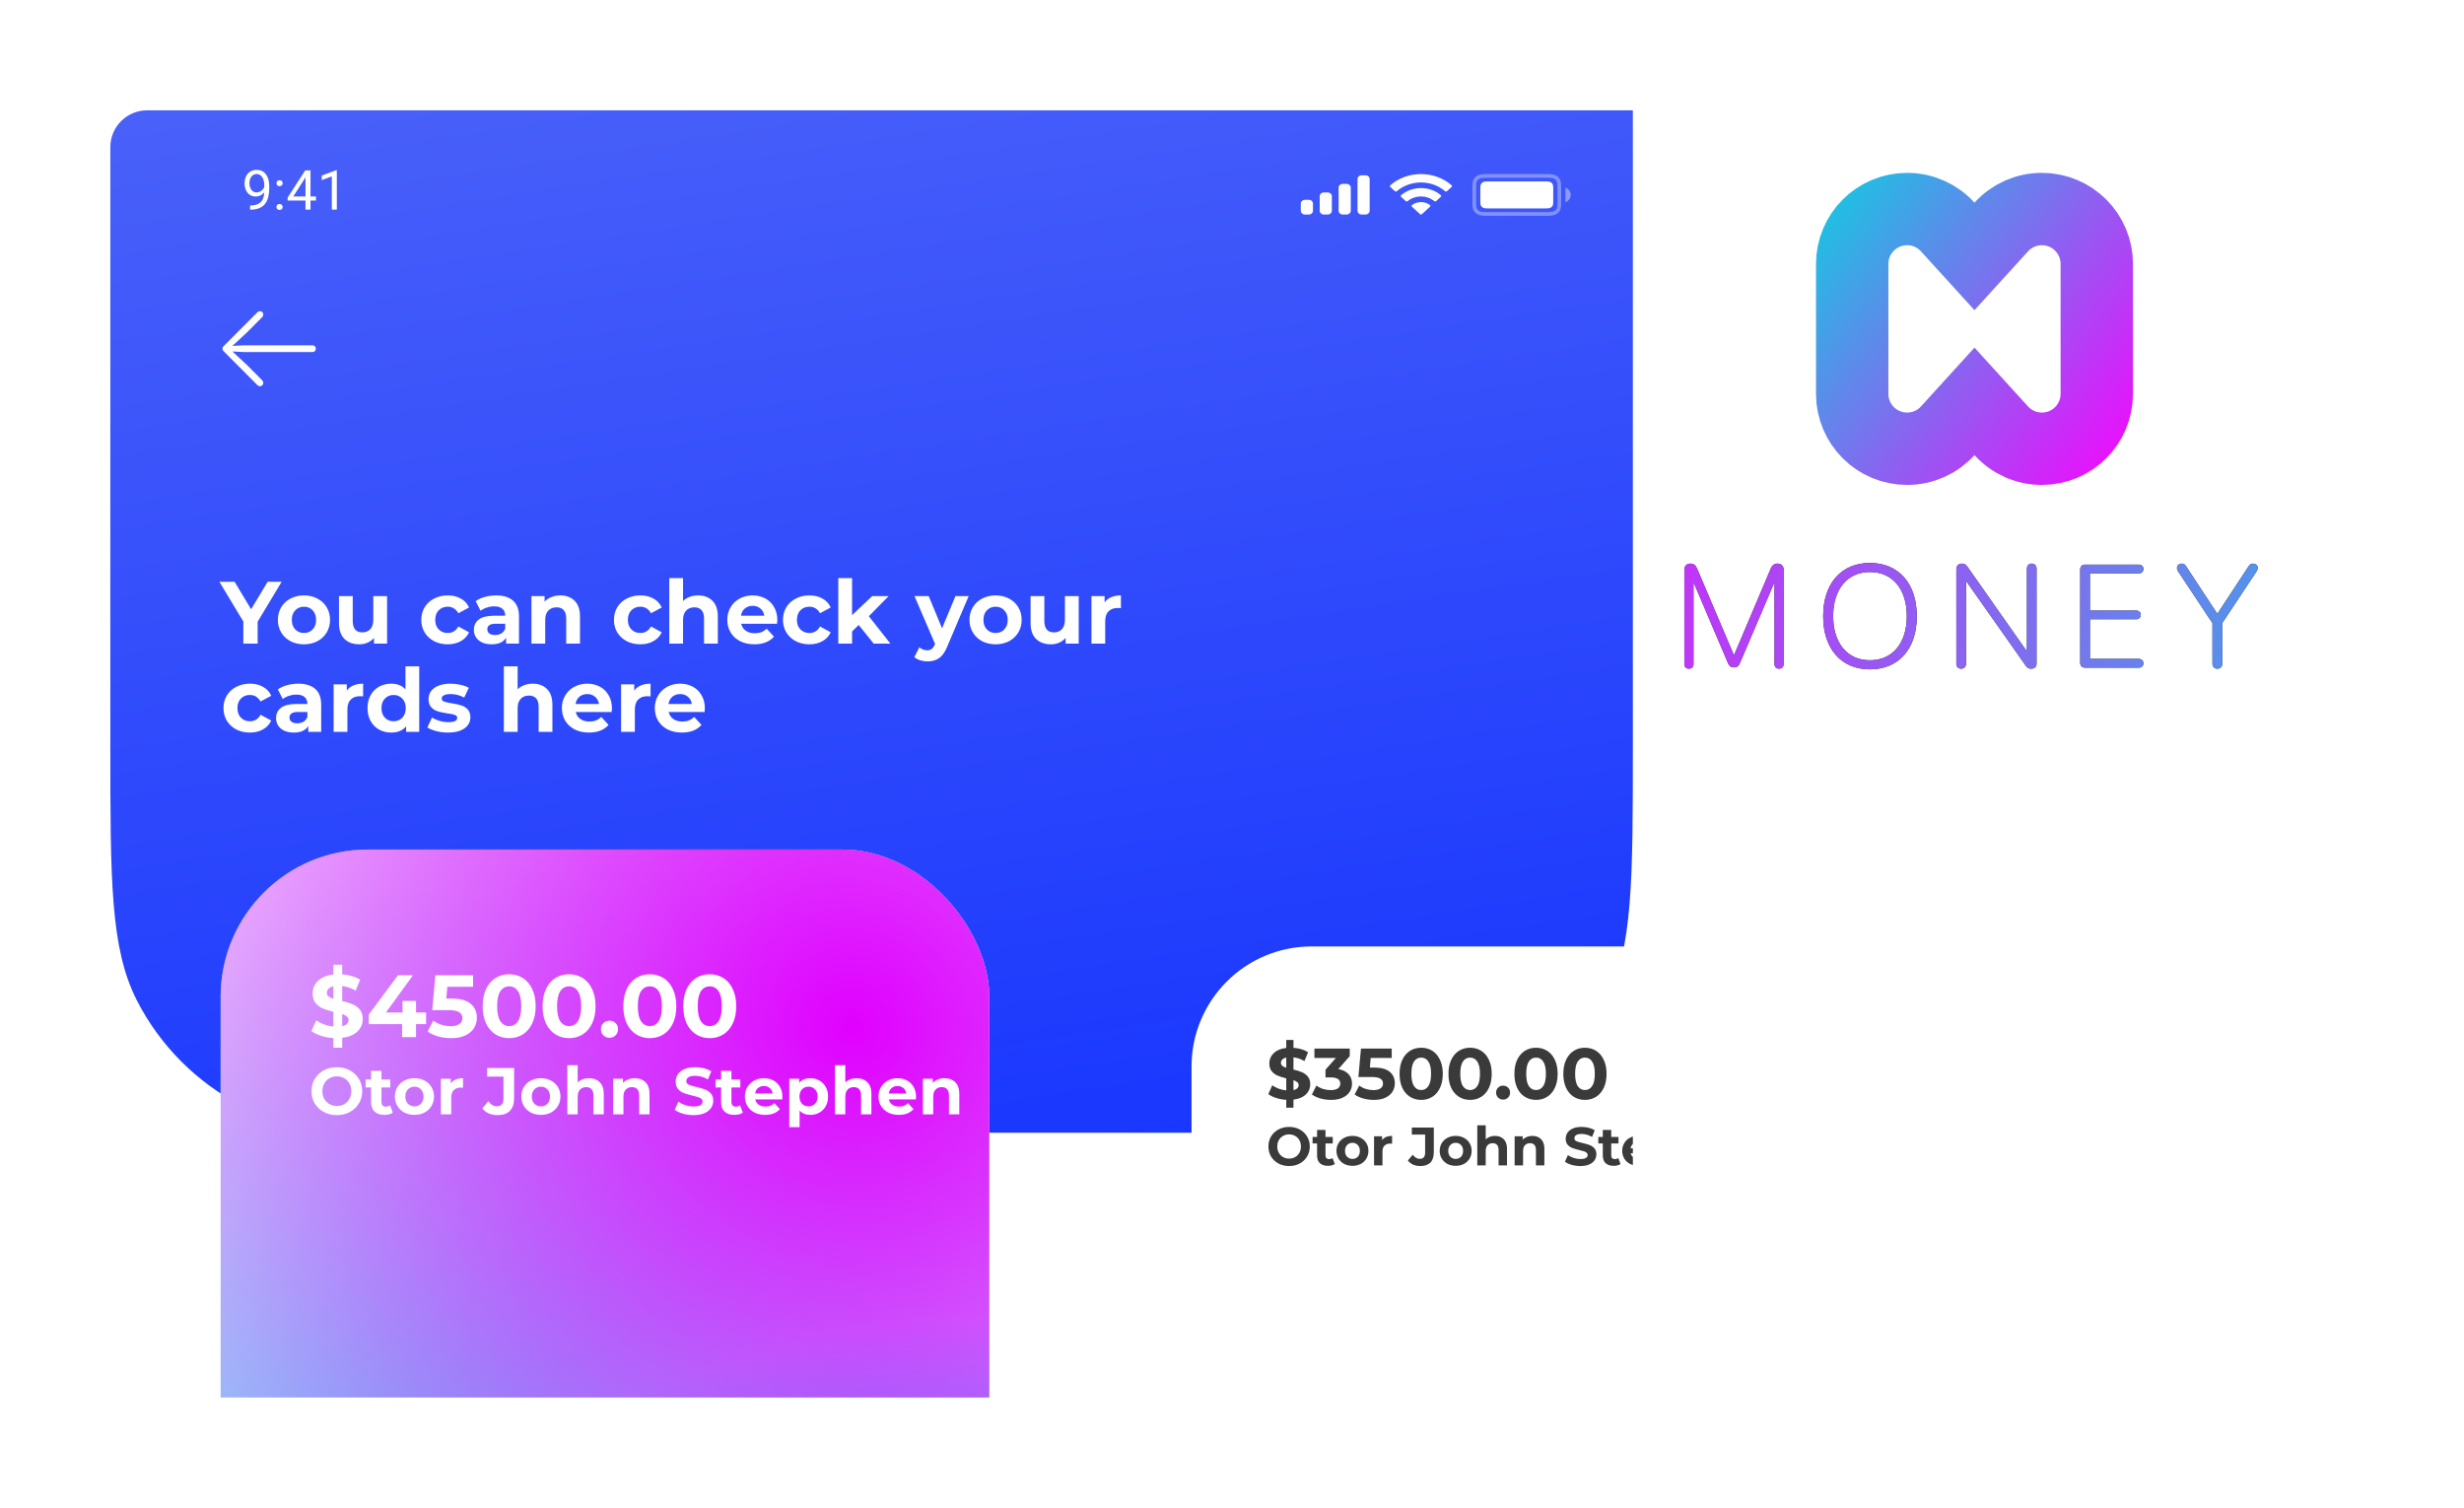 <svg width="670" height="410" viewBox="0 0 670 410" fill="none" xmlns="http://www.w3.org/2000/svg">
<g filter="url(#filter0_d)">
<g clip-path="url(#clip0)">
<rect x="30" y="30" width="610" height="350" rx="10" fill="white"/>
<g clip-path="url(#clip1)">
<rect width="414" height="896" transform="translate(30 30)" fill="white"/>
<path d="M30 30H444V202.4C444 239.363 444 257.845 436.806 271.963C430.479 284.382 420.382 294.479 407.963 300.806C393.845 308 375.363 308 338.4 308H135.6C98.636 308 80.155 308 66.037 300.806C53.618 294.479 43.521 284.382 37.194 271.963C30 257.845 30 239.363 30 202.4V30Z" fill="url(#paint0_linear)"/>
<path opacity="0.35" fill-rule="evenodd" clip-rule="evenodd" d="M404.088 47.833C402.978 47.833 402.539 47.91 402.086 48.13C401.704 48.316 401.407 48.586 401.202 48.933C400.96 49.345 400.875 49.744 400.875 50.752V55.248C400.875 56.256 400.96 56.655 401.202 57.067C401.407 57.414 401.704 57.684 402.086 57.87C402.539 58.09 402.978 58.167 404.088 58.167H420.784C421.894 58.167 422.333 58.09 422.786 57.87C423.169 57.684 423.466 57.414 423.67 57.067C423.912 56.655 423.997 56.256 423.997 55.248V50.752C423.997 49.744 423.912 49.345 423.67 48.933C423.466 48.586 423.169 48.316 422.786 48.13C422.333 47.91 421.894 47.833 420.784 47.833H404.088Z" stroke="white"/>
<path opacity="0.4" d="M425.649 51V55C426.535 54.661 427.111 53.873 427.111 53C427.111 52.127 426.535 51.339 425.649 51Z" fill="white"/>
<path d="M404.408 49.333H420.464C421.118 49.333 421.355 49.395 421.595 49.511C421.834 49.628 422.022 49.798 422.15 50.015C422.278 50.233 422.346 50.448 422.346 51.043V54.957C422.346 55.552 422.278 55.767 422.15 55.985C422.022 56.202 421.834 56.372 421.595 56.489C421.355 56.605 421.118 56.667 420.464 56.667H404.408C403.754 56.667 403.517 56.605 403.278 56.489C403.038 56.372 402.851 56.202 402.723 55.985C402.595 55.767 402.526 55.552 402.526 54.957V51.043C402.526 50.448 402.595 50.233 402.723 50.015C402.851 49.798 403.038 49.628 403.278 49.511C403.517 49.395 403.754 49.333 404.408 49.333Z" fill="white"/>
<path d="M386.378 49.615C388.828 49.615 391.184 50.469 392.959 52.001C393.093 52.119 393.306 52.118 393.438 51.998L394.716 50.827C394.782 50.766 394.82 50.684 394.819 50.598C394.819 50.512 394.78 50.43 394.713 50.37C390.053 46.318 382.702 46.318 378.043 50.37C377.975 50.43 377.937 50.512 377.936 50.598C377.936 50.684 377.973 50.766 378.039 50.827L379.318 51.998C379.449 52.118 379.663 52.119 379.797 52.001C381.572 50.469 383.928 49.615 386.378 49.615ZM386.378 53.423C387.724 53.423 389.022 53.877 390.019 54.696C390.154 54.813 390.367 54.81 390.498 54.691L391.775 53.52C391.842 53.459 391.879 53.376 391.878 53.289C391.877 53.203 391.838 53.12 391.77 53.06C388.732 50.495 384.027 50.495 380.989 53.06C380.92 53.12 380.881 53.203 380.88 53.289C380.879 53.376 380.917 53.459 380.984 53.52L382.26 54.691C382.392 54.81 382.604 54.813 382.739 54.696C383.736 53.877 385.033 53.423 386.378 53.423ZM388.831 56.216C388.899 56.155 388.937 56.071 388.935 55.985C388.933 55.898 388.892 55.816 388.821 55.757C387.411 54.675 385.345 54.675 383.935 55.757C383.864 55.816 383.823 55.898 383.821 55.984C383.819 56.071 383.856 56.155 383.925 56.216L386.133 58.238C386.198 58.297 386.286 58.331 386.378 58.331C386.47 58.331 386.558 58.297 386.623 58.238L388.831 56.216Z" fill="white"/>
<path d="M354.814 54.333H355.915C356.523 54.333 357.016 54.781 357.016 55.333V57.333C357.016 57.886 356.523 58.333 355.915 58.333H354.814C354.206 58.333 353.713 57.886 353.713 57.333V55.333C353.713 54.781 354.206 54.333 354.814 54.333ZM359.952 52.333H361.053C361.661 52.333 362.154 52.781 362.154 53.333V57.333C362.154 57.886 361.661 58.333 361.053 58.333H359.952C359.344 58.333 358.851 57.886 358.851 57.333V53.333C358.851 52.781 359.344 52.333 359.952 52.333ZM365.09 50H366.191C366.799 50 367.292 50.448 367.292 51V57.333C367.292 57.886 366.799 58.333 366.191 58.333H365.09C364.482 58.333 363.989 57.886 363.989 57.333V51C363.989 50.448 364.482 50 365.09 50ZM370.229 47.667H371.33C371.938 47.667 372.431 48.114 372.431 48.667V57.333C372.431 57.886 371.938 58.333 371.33 58.333H370.229C369.62 58.333 369.128 57.886 369.128 57.333V48.667C369.128 48.114 369.62 47.667 370.229 47.667Z" fill="white"/>
<path d="M71.849 52.312C71.566 52.649 71.226 52.92 70.831 53.126C70.44 53.331 70.011 53.433 69.542 53.433C68.927 53.433 68.389 53.282 67.93 52.979C67.476 52.676 67.125 52.252 66.876 51.705C66.627 51.153 66.502 50.545 66.502 49.881C66.502 49.168 66.637 48.526 66.905 47.955C67.179 47.383 67.564 46.946 68.062 46.644C68.56 46.341 69.141 46.19 69.805 46.19C70.86 46.19 71.69 46.585 72.296 47.376C72.906 48.162 73.211 49.236 73.211 50.599V50.994C73.211 53.069 72.801 54.585 71.981 55.542C71.16 56.495 69.923 56.983 68.267 57.007H68.004V55.865H68.289C69.408 55.845 70.267 55.555 70.868 54.993C71.468 54.427 71.795 53.533 71.849 52.312ZM69.762 52.312C70.216 52.312 70.633 52.173 71.014 51.895C71.4 51.617 71.68 51.273 71.856 50.862V50.32C71.856 49.432 71.663 48.709 71.278 48.152C70.892 47.596 70.404 47.317 69.813 47.317C69.217 47.317 68.739 47.547 68.377 48.006C68.016 48.46 67.835 49.06 67.835 49.808C67.835 50.535 68.009 51.136 68.355 51.609C68.707 52.078 69.176 52.312 69.762 52.312ZM75.174 56.29C75.174 56.055 75.243 55.86 75.379 55.704C75.521 55.547 75.731 55.469 76.009 55.469C76.287 55.469 76.497 55.547 76.639 55.704C76.785 55.86 76.859 56.055 76.859 56.29C76.859 56.514 76.785 56.702 76.639 56.853C76.497 57.005 76.287 57.081 76.009 57.081C75.731 57.081 75.521 57.005 75.379 56.853C75.243 56.702 75.174 56.514 75.174 56.29ZM75.181 49.822C75.181 49.588 75.25 49.393 75.387 49.236C75.528 49.08 75.738 49.002 76.016 49.002C76.295 49.002 76.505 49.08 76.646 49.236C76.793 49.393 76.866 49.588 76.866 49.822C76.866 50.047 76.793 50.235 76.646 50.386C76.505 50.538 76.295 50.613 76.016 50.613C75.738 50.613 75.528 50.538 75.387 50.386C75.25 50.235 75.181 50.047 75.181 49.822ZM84.432 53.419H85.912V54.524H84.432V57H83.07V54.524H78.214V53.726L82.989 46.336H84.432V53.419ZM79.752 53.419H83.07V48.189L82.909 48.482L79.752 53.419ZM91.588 57H90.225V47.969L87.493 48.973V47.742L91.375 46.285H91.588V57Z" fill="white"/>
<path d="M70.056 169.048V175H66.168V169L59.664 158.2H63.792L68.28 165.664L72.768 158.2H76.584L70.056 169.048ZM82.661 175.192C81.301 175.192 80.077 174.912 78.989 174.352C77.917 173.776 77.077 172.984 76.469 171.976C75.861 170.968 75.557 169.824 75.557 168.544C75.557 167.264 75.861 166.12 76.469 165.112C77.077 164.104 77.917 163.32 78.989 162.76C80.077 162.184 81.301 161.896 82.661 161.896C84.021 161.896 85.237 162.184 86.309 162.76C87.381 163.32 88.221 164.104 88.829 165.112C89.437 166.12 89.741 167.264 89.741 168.544C89.741 169.824 89.437 170.968 88.829 171.976C88.221 172.984 87.381 173.776 86.309 174.352C85.237 174.912 84.021 175.192 82.661 175.192ZM82.661 172.12C83.621 172.12 84.405 171.8 85.013 171.16C85.637 170.504 85.949 169.632 85.949 168.544C85.949 167.456 85.637 166.592 85.013 165.952C84.405 165.296 83.621 164.968 82.661 164.968C81.701 164.968 80.909 165.296 80.285 165.952C79.661 166.592 79.349 167.456 79.349 168.544C79.349 169.632 79.661 170.504 80.285 171.16C80.909 171.8 81.701 172.12 82.661 172.12ZM105.252 162.088V175H101.7V173.464C101.204 174.024 100.612 174.456 99.924 174.76C99.236 175.048 98.492 175.192 97.692 175.192C95.996 175.192 94.652 174.704 93.66 173.728C92.668 172.752 92.172 171.304 92.172 169.384V162.088H95.916V168.832C95.916 170.912 96.788 171.952 98.532 171.952C99.428 171.952 100.148 171.664 100.692 171.088C101.236 170.496 101.508 169.624 101.508 168.472V162.088H105.252ZM121.757 175.192C120.381 175.192 119.141 174.912 118.037 174.352C116.949 173.776 116.093 172.984 115.469 171.976C114.861 170.968 114.557 169.824 114.557 168.544C114.557 167.264 114.861 166.12 115.469 165.112C116.093 164.104 116.949 163.32 118.037 162.76C119.141 162.184 120.381 161.896 121.757 161.896C123.117 161.896 124.301 162.184 125.309 162.76C126.333 163.32 127.077 164.128 127.541 165.184L124.637 166.744C123.965 165.56 122.997 164.968 121.733 164.968C120.757 164.968 119.949 165.288 119.309 165.928C118.669 166.568 118.349 167.44 118.349 168.544C118.349 169.648 118.669 170.52 119.309 171.16C119.949 171.8 120.757 172.12 121.733 172.12C123.013 172.12 123.981 171.528 124.637 170.344L127.541 171.928C127.077 172.952 126.333 173.752 125.309 174.328C124.301 174.904 123.117 175.192 121.757 175.192ZM134.905 161.896C136.905 161.896 138.441 162.376 139.513 163.336C140.585 164.28 141.121 165.712 141.121 167.632V175H137.617V173.392C136.913 174.592 135.601 175.192 133.681 175.192C132.689 175.192 131.825 175.024 131.089 174.688C130.369 174.352 129.817 173.888 129.433 173.296C129.049 172.704 128.857 172.032 128.857 171.28C128.857 170.08 129.305 169.136 130.201 168.448C131.113 167.76 132.513 167.416 134.401 167.416H137.377C137.377 166.6 137.129 165.976 136.633 165.544C136.137 165.096 135.393 164.872 134.401 164.872C133.713 164.872 133.033 164.984 132.361 165.208C131.705 165.416 131.145 165.704 130.681 166.072L129.337 163.456C130.041 162.96 130.881 162.576 131.857 162.304C132.849 162.032 133.865 161.896 134.905 161.896ZM134.617 172.672C135.257 172.672 135.825 172.528 136.321 172.24C136.817 171.936 137.169 171.496 137.377 170.92V169.6H134.809C133.273 169.6 132.505 170.104 132.505 171.112C132.505 171.592 132.689 171.976 133.057 172.264C133.441 172.536 133.961 172.672 134.617 172.672ZM152.357 161.896C153.957 161.896 155.245 162.376 156.221 163.336C157.213 164.296 157.709 165.72 157.709 167.608V175H153.965V168.184C153.965 167.16 153.741 166.4 153.293 165.904C152.845 165.392 152.197 165.136 151.349 165.136C150.405 165.136 149.653 165.432 149.093 166.024C148.533 166.6 148.253 167.464 148.253 168.616V175H144.509V162.088H148.085V163.6C148.581 163.056 149.197 162.64 149.933 162.352C150.669 162.048 151.477 161.896 152.357 161.896ZM174.14 175.192C172.764 175.192 171.524 174.912 170.42 174.352C169.332 173.776 168.476 172.984 167.852 171.976C167.244 170.968 166.94 169.824 166.94 168.544C166.94 167.264 167.244 166.12 167.852 165.112C168.476 164.104 169.332 163.32 170.42 162.76C171.524 162.184 172.764 161.896 174.14 161.896C175.5 161.896 176.684 162.184 177.692 162.76C178.716 163.32 179.46 164.128 179.924 165.184L177.02 166.744C176.348 165.56 175.38 164.968 174.116 164.968C173.14 164.968 172.332 165.288 171.692 165.928C171.052 166.568 170.732 167.44 170.732 168.544C170.732 169.648 171.052 170.52 171.692 171.16C172.332 171.8 173.14 172.12 174.116 172.12C175.396 172.12 176.364 171.528 177.02 170.344L179.924 171.928C179.46 172.952 178.716 173.752 177.692 174.328C176.684 174.904 175.5 175.192 174.14 175.192ZM189.834 161.896C191.434 161.896 192.722 162.376 193.698 163.336C194.69 164.296 195.186 165.72 195.186 167.608V175H191.442V168.184C191.442 167.16 191.218 166.4 190.77 165.904C190.322 165.392 189.674 165.136 188.826 165.136C187.882 165.136 187.13 165.432 186.57 166.024C186.01 166.6 185.73 167.464 185.73 168.616V175H181.986V157.192H185.73V163.432C186.226 162.936 186.826 162.56 187.53 162.304C188.234 162.032 189.002 161.896 189.834 161.896ZM211.368 168.592C211.368 168.64 211.344 168.976 211.296 169.6H201.528C201.704 170.4 202.12 171.032 202.776 171.496C203.432 171.96 204.248 172.192 205.224 172.192C205.896 172.192 206.488 172.096 207 171.904C207.528 171.696 208.016 171.376 208.464 170.944L210.456 173.104C209.24 174.496 207.464 175.192 205.128 175.192C203.672 175.192 202.384 174.912 201.264 174.352C200.144 173.776 199.28 172.984 198.672 171.976C198.064 170.968 197.76 169.824 197.76 168.544C197.76 167.28 198.056 166.144 198.648 165.136C199.256 164.112 200.08 163.32 201.12 162.76C202.176 162.184 203.352 161.896 204.648 161.896C205.912 161.896 207.056 162.168 208.08 162.712C209.104 163.256 209.904 164.04 210.48 165.064C211.072 166.072 211.368 167.248 211.368 168.592ZM204.672 164.728C203.824 164.728 203.112 164.968 202.536 165.448C201.96 165.928 201.608 166.584 201.48 167.416H207.84C207.712 166.6 207.36 165.952 206.784 165.472C206.208 164.976 205.504 164.728 204.672 164.728ZM220.101 175.192C218.725 175.192 217.485 174.912 216.381 174.352C215.293 173.776 214.437 172.984 213.813 171.976C213.205 170.968 212.901 169.824 212.901 168.544C212.901 167.264 213.205 166.12 213.813 165.112C214.437 164.104 215.293 163.32 216.381 162.76C217.485 162.184 218.725 161.896 220.101 161.896C221.461 161.896 222.645 162.184 223.653 162.76C224.677 163.32 225.421 164.128 225.885 165.184L222.981 166.744C222.309 165.56 221.341 164.968 220.077 164.968C219.101 164.968 218.293 165.288 217.653 165.928C217.013 166.568 216.693 167.44 216.693 168.544C216.693 169.648 217.013 170.52 217.653 171.16C218.293 171.8 219.101 172.12 220.077 172.12C221.357 172.12 222.325 171.528 222.981 170.344L225.885 171.928C225.421 172.952 224.677 173.752 223.653 174.328C222.645 174.904 221.461 175.192 220.101 175.192ZM233.491 169.936L231.691 171.712V175H227.947V157.192H231.691V167.272L237.163 162.088H241.627L236.251 167.56L242.107 175H237.571L233.491 169.936ZM263.403 162.088L257.571 175.792C256.979 177.28 256.243 178.328 255.363 178.936C254.499 179.544 253.451 179.848 252.219 179.848C251.547 179.848 250.883 179.744 250.227 179.536C249.571 179.328 249.035 179.04 248.619 178.672L249.987 176.008C250.275 176.264 250.603 176.464 250.971 176.608C251.355 176.752 251.731 176.824 252.099 176.824C252.611 176.824 253.027 176.696 253.347 176.44C253.667 176.2 253.955 175.792 254.211 175.216L254.259 175.096L248.667 162.088H252.531L256.155 170.848L259.803 162.088H263.403ZM270.724 175.192C269.364 175.192 268.14 174.912 267.052 174.352C265.98 173.776 265.14 172.984 264.532 171.976C263.924 170.968 263.62 169.824 263.62 168.544C263.62 167.264 263.924 166.12 264.532 165.112C265.14 164.104 265.98 163.32 267.052 162.76C268.14 162.184 269.364 161.896 270.724 161.896C272.084 161.896 273.3 162.184 274.372 162.76C275.444 163.32 276.284 164.104 276.892 165.112C277.5 166.12 277.804 167.264 277.804 168.544C277.804 169.824 277.5 170.968 276.892 171.976C276.284 172.984 275.444 173.776 274.372 174.352C273.3 174.912 272.084 175.192 270.724 175.192ZM270.724 172.12C271.684 172.12 272.468 171.8 273.076 171.16C273.7 170.504 274.012 169.632 274.012 168.544C274.012 167.456 273.7 166.592 273.076 165.952C272.468 165.296 271.684 164.968 270.724 164.968C269.764 164.968 268.972 165.296 268.348 165.952C267.724 166.592 267.412 167.456 267.412 168.544C267.412 169.632 267.724 170.504 268.348 171.16C268.972 171.8 269.764 172.12 270.724 172.12ZM293.314 162.088V175H289.762V173.464C289.266 174.024 288.674 174.456 287.986 174.76C287.298 175.048 286.554 175.192 285.754 175.192C284.058 175.192 282.714 174.704 281.722 173.728C280.73 172.752 280.234 171.304 280.234 169.384V162.088H283.978V168.832C283.978 170.912 284.85 171.952 286.594 171.952C287.49 171.952 288.21 171.664 288.754 171.088C289.298 170.496 289.57 169.624 289.57 168.472V162.088H293.314ZM300.359 163.792C300.807 163.168 301.407 162.696 302.159 162.376C302.927 162.056 303.807 161.896 304.799 161.896V165.352C304.383 165.32 304.103 165.304 303.959 165.304C302.887 165.304 302.047 165.608 301.439 166.216C300.831 166.808 300.527 167.704 300.527 168.904V175H296.783V162.088H300.359V163.792ZM67.968 199.192C66.592 199.192 65.352 198.912 64.248 198.352C63.16 197.776 62.304 196.984 61.68 195.976C61.072 194.968 60.768 193.824 60.768 192.544C60.768 191.264 61.072 190.12 61.68 189.112C62.304 188.104 63.16 187.32 64.248 186.76C65.352 186.184 66.592 185.896 67.968 185.896C69.328 185.896 70.512 186.184 71.52 186.76C72.544 187.32 73.288 188.128 73.752 189.184L70.848 190.744C70.176 189.56 69.208 188.968 67.944 188.968C66.968 188.968 66.16 189.288 65.52 189.928C64.88 190.568 64.56 191.44 64.56 192.544C64.56 193.648 64.88 194.52 65.52 195.16C66.16 195.8 66.968 196.12 67.944 196.12C69.224 196.12 70.192 195.528 70.848 194.344L73.752 195.928C73.288 196.952 72.544 197.752 71.52 198.328C70.512 198.904 69.328 199.192 67.968 199.192ZM81.116 185.896C83.116 185.896 84.652 186.376 85.724 187.336C86.796 188.28 87.332 189.712 87.332 191.632V199H83.828V197.392C83.124 198.592 81.812 199.192 79.892 199.192C78.9 199.192 78.036 199.024 77.3 198.688C76.58 198.352 76.028 197.888 75.644 197.296C75.26 196.704 75.068 196.032 75.068 195.28C75.068 194.08 75.516 193.136 76.412 192.448C77.324 191.76 78.724 191.416 80.612 191.416H83.588C83.588 190.6 83.34 189.976 82.844 189.544C82.348 189.096 81.604 188.872 80.612 188.872C79.924 188.872 79.244 188.984 78.572 189.208C77.916 189.416 77.356 189.704 76.892 190.072L75.548 187.456C76.252 186.96 77.092 186.576 78.068 186.304C79.06 186.032 80.076 185.896 81.116 185.896ZM80.828 196.672C81.468 196.672 82.036 196.528 82.532 196.24C83.028 195.936 83.38 195.496 83.588 194.92V193.6H81.02C79.484 193.6 78.716 194.104 78.716 195.112C78.716 195.592 78.9 195.976 79.268 196.264C79.652 196.536 80.172 196.672 80.828 196.672ZM94.296 187.792C94.744 187.168 95.344 186.696 96.096 186.376C96.864 186.056 97.744 185.896 98.736 185.896V189.352C98.32 189.32 98.04 189.304 97.896 189.304C96.824 189.304 95.984 189.608 95.376 190.216C94.768 190.808 94.464 191.704 94.464 192.904V199H90.72V186.088H94.296V187.792ZM113.997 181.192V199H110.421V197.512C109.493 198.632 108.149 199.192 106.389 199.192C105.173 199.192 104.069 198.92 103.077 198.376C102.101 197.832 101.333 197.056 100.773 196.048C100.213 195.04 99.933 193.872 99.933 192.544C99.933 191.216 100.213 190.048 100.773 189.04C101.333 188.032 102.101 187.256 103.077 186.712C104.069 186.168 105.173 185.896 106.389 185.896C108.037 185.896 109.325 186.416 110.253 187.456V181.192H113.997ZM107.037 196.12C107.981 196.12 108.765 195.8 109.389 195.16C110.013 194.504 110.325 193.632 110.325 192.544C110.325 191.456 110.013 190.592 109.389 189.952C108.765 189.296 107.981 188.968 107.037 188.968C106.077 188.968 105.285 189.296 104.661 189.952C104.037 190.592 103.725 191.456 103.725 192.544C103.725 193.632 104.037 194.504 104.661 195.16C105.285 195.8 106.077 196.12 107.037 196.12ZM121.806 199.192C120.734 199.192 119.686 199.064 118.662 198.808C117.638 198.536 116.822 198.2 116.214 197.8L117.462 195.112C118.038 195.48 118.734 195.784 119.55 196.024C120.366 196.248 121.166 196.36 121.95 196.36C123.534 196.36 124.326 195.968 124.326 195.184C124.326 194.816 124.11 194.552 123.678 194.392C123.246 194.232 122.582 194.096 121.686 193.984C120.63 193.824 119.758 193.64 119.07 193.432C118.382 193.224 117.782 192.856 117.27 192.328C116.774 191.8 116.526 191.048 116.526 190.072C116.526 189.256 116.758 188.536 117.222 187.912C117.702 187.272 118.39 186.776 119.286 186.424C120.198 186.072 121.27 185.896 122.502 185.896C123.414 185.896 124.318 186 125.214 186.208C126.126 186.4 126.878 186.672 127.47 187.024L126.222 189.688C125.086 189.048 123.846 188.728 122.502 188.728C121.702 188.728 121.102 188.84 120.702 189.064C120.302 189.288 120.102 189.576 120.102 189.928C120.102 190.328 120.318 190.608 120.75 190.768C121.182 190.928 121.87 191.08 122.814 191.224C123.87 191.4 124.734 191.592 125.406 191.8C126.078 191.992 126.662 192.352 127.158 192.88C127.654 193.408 127.902 194.144 127.902 195.088C127.902 195.888 127.662 196.6 127.182 197.224C126.702 197.848 125.998 198.336 125.07 198.688C124.158 199.024 123.07 199.192 121.806 199.192ZM144.857 185.896C146.457 185.896 147.745 186.376 148.721 187.336C149.713 188.296 150.209 189.72 150.209 191.608V199H146.465V192.184C146.465 191.16 146.241 190.4 145.793 189.904C145.345 189.392 144.697 189.136 143.849 189.136C142.905 189.136 142.153 189.432 141.593 190.024C141.033 190.6 140.753 191.464 140.753 192.616V199H137.009V181.192H140.753V187.432C141.249 186.936 141.849 186.56 142.553 186.304C143.257 186.032 144.025 185.896 144.857 185.896ZM166.392 192.592C166.392 192.64 166.368 192.976 166.32 193.6H156.552C156.728 194.4 157.144 195.032 157.8 195.496C158.456 195.96 159.272 196.192 160.248 196.192C160.92 196.192 161.512 196.096 162.024 195.904C162.552 195.696 163.04 195.376 163.488 194.944L165.48 197.104C164.264 198.496 162.488 199.192 160.152 199.192C158.696 199.192 157.408 198.912 156.288 198.352C155.168 197.776 154.304 196.984 153.696 195.976C153.088 194.968 152.784 193.824 152.784 192.544C152.784 191.28 153.08 190.144 153.672 189.136C154.28 188.112 155.104 187.32 156.144 186.76C157.2 186.184 158.376 185.896 159.672 185.896C160.936 185.896 162.08 186.168 163.104 186.712C164.128 187.256 164.928 188.04 165.504 189.064C166.096 190.072 166.392 191.248 166.392 192.592ZM159.696 188.728C158.848 188.728 158.136 188.968 157.56 189.448C156.984 189.928 156.632 190.584 156.504 191.416H162.864C162.736 190.6 162.384 189.952 161.808 189.472C161.232 188.976 160.528 188.728 159.696 188.728ZM172.46 187.792C172.908 187.168 173.508 186.696 174.26 186.376C175.028 186.056 175.908 185.896 176.9 185.896V189.352C176.484 189.32 176.204 189.304 176.06 189.304C174.988 189.304 174.148 189.608 173.54 190.216C172.932 190.808 172.628 191.704 172.628 192.904V199H168.884V186.088H172.46V187.792ZM191.657 192.592C191.657 192.64 191.633 192.976 191.585 193.6H181.817C181.993 194.4 182.409 195.032 183.065 195.496C183.721 195.96 184.537 196.192 185.513 196.192C186.185 196.192 186.777 196.096 187.289 195.904C187.817 195.696 188.305 195.376 188.753 194.944L190.745 197.104C189.529 198.496 187.753 199.192 185.417 199.192C183.961 199.192 182.673 198.912 181.553 198.352C180.433 197.776 179.569 196.984 178.961 195.976C178.353 194.968 178.049 193.824 178.049 192.544C178.049 191.28 178.345 190.144 178.937 189.136C179.545 188.112 180.369 187.32 181.409 186.76C182.465 186.184 183.641 185.896 184.937 185.896C186.201 185.896 187.345 186.168 188.369 186.712C189.393 187.256 190.193 188.04 190.769 189.064C191.361 190.072 191.657 191.248 191.657 192.592ZM184.961 188.728C184.113 188.728 183.401 188.968 182.825 189.448C182.249 189.928 181.897 190.584 181.769 191.416H188.129C188.001 190.6 187.649 189.952 187.073 189.472C186.497 188.976 185.793 188.728 184.961 188.728Z" fill="white"/>
<g clip-path="url(#clip2)">
<path d="M60.486 94.814C60.486 95.074 60.596 95.307 60.801 95.498L70.002 104.727C70.207 104.918 70.426 105.014 70.672 105.014C71.191 105.014 71.588 104.631 71.588 104.111C71.588 103.865 71.492 103.619 71.342 103.455L67.24 99.326L63.207 95.58L66.379 95.731H84.973C85.492 95.731 85.875 95.348 85.875 94.814C85.875 94.281 85.492 93.898 84.973 93.898H66.379L63.207 94.049L67.24 90.303L71.342 86.174C71.506 85.996 71.588 85.764 71.588 85.518C71.588 84.998 71.191 84.615 70.672 84.615C70.426 84.615 70.193 84.711 69.934 84.971L60.801 94.131C60.596 94.322 60.486 94.555 60.486 94.814Z" fill="white"/>
</g>
<g filter="url(#filter1_d)">
<rect x="60" y="222" width="209" height="305" rx="40" fill="white"/>
<rect x="60" y="222" width="209" height="305" rx="40" fill="url(#paint1_radial)"/>
<rect x="60" y="222" width="209" height="305" rx="40" fill="url(#paint2_radial)"/>
<rect x="60" y="222" width="209" height="305" rx="40" fill="url(#paint3_radial)"/>
</g>
<path d="M98.64 277.08C98.64 278.392 98.16 279.52 97.2 280.464C96.24 281.392 94.856 281.968 93.048 282.192V284.88H90.648V282.264C89.464 282.2 88.336 281.992 87.264 281.64C86.192 281.288 85.328 280.856 84.672 280.344L85.992 277.416C86.6 277.864 87.312 278.24 88.128 278.544C88.944 278.848 89.784 279.04 90.648 279.12V275.112C89.512 274.84 88.552 274.536 87.768 274.2C86.984 273.864 86.328 273.376 85.8 272.736C85.272 272.08 85.008 271.216 85.008 270.144C85.008 268.816 85.488 267.68 86.448 266.736C87.424 265.776 88.824 265.192 90.648 264.984V262.32H93.048V264.936C95.016 265.096 96.64 265.584 97.92 266.4L96.72 269.352C95.52 268.664 94.296 268.248 93.048 268.104V272.184C94.168 272.44 95.112 272.736 95.88 273.072C96.664 273.392 97.32 273.88 97.848 274.536C98.376 275.176 98.64 276.024 98.64 277.08ZM88.872 269.952C88.872 270.352 89.024 270.68 89.328 270.936C89.632 271.192 90.072 271.408 90.648 271.584V268.176C90.04 268.32 89.592 268.552 89.304 268.872C89.016 269.176 88.872 269.536 88.872 269.952ZM93.048 279.024C93.624 278.896 94.056 278.688 94.344 278.4C94.632 278.112 94.776 277.768 94.776 277.368C94.776 276.968 94.624 276.64 94.32 276.384C94.032 276.128 93.608 275.904 93.048 275.712V279.024ZM115.859 278.472H113.123V282H109.331V278.472H100.283V275.856L108.203 265.2H112.283L104.939 275.304H109.451V272.16H113.123V275.304H115.859V278.472ZM122.735 271.512C125.103 271.512 126.847 271.984 127.967 272.928C129.103 273.872 129.671 275.136 129.671 276.72C129.671 277.744 129.415 278.68 128.903 279.528C128.391 280.36 127.607 281.032 126.551 281.544C125.511 282.04 124.223 282.288 122.687 282.288C121.503 282.288 120.335 282.136 119.183 281.832C118.047 281.512 117.079 281.064 116.279 280.488L117.815 277.512C118.455 277.992 119.191 278.368 120.023 278.64C120.855 278.896 121.711 279.024 122.591 279.024C123.567 279.024 124.335 278.832 124.895 278.448C125.455 278.064 125.735 277.528 125.735 276.84C125.735 276.12 125.439 275.576 124.847 275.208C124.271 274.84 123.263 274.656 121.823 274.656H117.527L118.391 265.2H128.639V268.32H121.631L121.367 271.512H122.735ZM138.449 282.288C137.057 282.288 135.817 281.944 134.729 281.256C133.641 280.568 132.785 279.576 132.161 278.28C131.553 276.968 131.249 275.408 131.249 273.6C131.249 271.792 131.553 270.24 132.161 268.944C132.785 267.632 133.641 266.632 134.729 265.944C135.817 265.256 137.057 264.912 138.449 264.912C139.841 264.912 141.081 265.256 142.169 265.944C143.257 266.632 144.105 267.632 144.713 268.944C145.337 270.24 145.649 271.792 145.649 273.6C145.649 275.408 145.337 276.968 144.713 278.28C144.105 279.576 143.257 280.568 142.169 281.256C141.081 281.944 139.841 282.288 138.449 282.288ZM138.449 279C139.473 279 140.273 278.56 140.849 277.68C141.441 276.8 141.737 275.44 141.737 273.6C141.737 271.76 141.441 270.4 140.849 269.52C140.273 268.64 139.473 268.2 138.449 268.2C137.441 268.2 136.641 268.64 136.049 269.52C135.473 270.4 135.185 271.76 135.185 273.6C135.185 275.44 135.473 276.8 136.049 277.68C136.641 278.56 137.441 279 138.449 279ZM154.738 282.288C153.346 282.288 152.106 281.944 151.018 281.256C149.93 280.568 149.074 279.576 148.45 278.28C147.842 276.968 147.538 275.408 147.538 273.6C147.538 271.792 147.842 270.24 148.45 268.944C149.074 267.632 149.93 266.632 151.018 265.944C152.106 265.256 153.346 264.912 154.738 264.912C156.13 264.912 157.37 265.256 158.458 265.944C159.546 266.632 160.394 267.632 161.002 268.944C161.626 270.24 161.938 271.792 161.938 273.6C161.938 275.408 161.626 276.968 161.002 278.28C160.394 279.576 159.546 280.568 158.458 281.256C157.37 281.944 156.13 282.288 154.738 282.288ZM154.738 279C155.762 279 156.562 278.56 157.138 277.68C157.73 276.8 158.026 275.44 158.026 273.6C158.026 271.76 157.73 270.4 157.138 269.52C156.562 268.64 155.762 268.2 154.738 268.2C153.73 268.2 152.93 268.64 152.338 269.52C151.762 270.4 151.474 271.76 151.474 273.6C151.474 275.44 151.762 276.8 152.338 277.68C152.93 278.56 153.73 279 154.738 279ZM165.73 282.192C165.074 282.192 164.522 281.968 164.074 281.52C163.626 281.072 163.402 280.512 163.402 279.84C163.402 279.152 163.626 278.6 164.074 278.184C164.522 277.752 165.074 277.536 165.73 277.536C166.386 277.536 166.938 277.752 167.386 278.184C167.834 278.6 168.058 279.152 168.058 279.84C168.058 280.512 167.834 281.072 167.386 281.52C166.938 281.968 166.386 282.192 165.73 282.192ZM176.699 282.288C175.307 282.288 174.067 281.944 172.979 281.256C171.891 280.568 171.035 279.576 170.411 278.28C169.803 276.968 169.499 275.408 169.499 273.6C169.499 271.792 169.803 270.24 170.411 268.944C171.035 267.632 171.891 266.632 172.979 265.944C174.067 265.256 175.307 264.912 176.699 264.912C178.091 264.912 179.331 265.256 180.419 265.944C181.507 266.632 182.355 267.632 182.963 268.944C183.587 270.24 183.899 271.792 183.899 273.6C183.899 275.408 183.587 276.968 182.963 278.28C182.355 279.576 181.507 280.568 180.419 281.256C179.331 281.944 178.091 282.288 176.699 282.288ZM176.699 279C177.723 279 178.523 278.56 179.099 277.68C179.691 276.8 179.987 275.44 179.987 273.6C179.987 271.76 179.691 270.4 179.099 269.52C178.523 268.64 177.723 268.2 176.699 268.2C175.691 268.2 174.891 268.64 174.299 269.52C173.723 270.4 173.435 271.76 173.435 273.6C173.435 275.44 173.723 276.8 174.299 277.68C174.891 278.56 175.691 279 176.699 279ZM192.988 282.288C191.596 282.288 190.356 281.944 189.268 281.256C188.18 280.568 187.324 279.576 186.7 278.28C186.092 276.968 185.788 275.408 185.788 273.6C185.788 271.792 186.092 270.24 186.7 268.944C187.324 267.632 188.18 266.632 189.268 265.944C190.356 265.256 191.596 264.912 192.988 264.912C194.38 264.912 195.62 265.256 196.708 265.944C197.796 266.632 198.644 267.632 199.252 268.944C199.876 270.24 200.188 271.792 200.188 273.6C200.188 275.408 199.876 276.968 199.252 278.28C198.644 279.576 197.796 280.568 196.708 281.256C195.62 281.944 194.38 282.288 192.988 282.288ZM192.988 279C194.012 279 194.812 278.56 195.388 277.68C195.98 276.8 196.276 275.44 196.276 273.6C196.276 271.76 195.98 270.4 195.388 269.52C194.812 268.64 194.012 268.2 192.988 268.2C191.98 268.2 191.18 268.64 190.588 269.52C190.012 270.4 189.724 271.76 189.724 273.6C189.724 275.44 190.012 276.8 190.588 277.68C191.18 278.56 191.98 279 192.988 279Z" fill="white"/>
<path d="M91.596 303.216C90.288 303.216 89.106 302.934 88.05 302.37C87.006 301.806 86.184 301.032 85.584 300.048C84.996 299.052 84.702 297.936 84.702 296.7C84.702 295.464 84.996 294.354 85.584 293.37C86.184 292.374 87.006 291.594 88.05 291.03C89.106 290.466 90.288 290.184 91.596 290.184C92.904 290.184 94.08 290.466 95.124 291.03C96.168 291.594 96.99 292.374 97.59 293.37C98.19 294.354 98.49 295.464 98.49 296.7C98.49 297.936 98.19 299.052 97.59 300.048C96.99 301.032 96.168 301.806 95.124 302.37C94.08 302.934 92.904 303.216 91.596 303.216ZM91.596 300.732C92.34 300.732 93.012 300.564 93.612 300.228C94.212 299.88 94.68 299.4 95.016 298.788C95.364 298.176 95.538 297.48 95.538 296.7C95.538 295.92 95.364 295.224 95.016 294.612C94.68 294 94.212 293.526 93.612 293.19C93.012 292.842 92.34 292.668 91.596 292.668C90.852 292.668 90.18 292.842 89.58 293.19C88.98 293.526 88.506 294 88.158 294.612C87.822 295.224 87.654 295.92 87.654 296.7C87.654 297.48 87.822 298.176 88.158 298.788C88.506 299.4 88.98 299.88 89.58 300.228C90.18 300.564 90.852 300.732 91.596 300.732ZM106.817 302.532C106.541 302.736 106.199 302.892 105.791 303C105.395 303.096 104.975 303.144 104.531 303.144C103.379 303.144 102.485 302.85 101.849 302.262C101.225 301.674 100.913 300.81 100.913 299.67V295.692H99.419V293.532H100.913V291.174H103.721V293.532H106.133V295.692H103.721V299.634C103.721 300.042 103.823 300.36 104.027 300.588C104.243 300.804 104.543 300.912 104.927 300.912C105.371 300.912 105.749 300.792 106.061 300.552L106.817 302.532ZM112.703 303.144C111.683 303.144 110.765 302.934 109.949 302.514C109.145 302.082 108.515 301.488 108.059 300.732C107.603 299.976 107.375 299.118 107.375 298.158C107.375 297.198 107.603 296.34 108.059 295.584C108.515 294.828 109.145 294.24 109.949 293.82C110.765 293.388 111.683 293.172 112.703 293.172C113.723 293.172 114.635 293.388 115.439 293.82C116.243 294.24 116.873 294.828 117.329 295.584C117.785 296.34 118.013 297.198 118.013 298.158C118.013 299.118 117.785 299.976 117.329 300.732C116.873 301.488 116.243 302.082 115.439 302.514C114.635 302.934 113.723 303.144 112.703 303.144ZM112.703 300.84C113.423 300.84 114.011 300.6 114.467 300.12C114.935 299.628 115.169 298.974 115.169 298.158C115.169 297.342 114.935 296.694 114.467 296.214C114.011 295.722 113.423 295.476 112.703 295.476C111.983 295.476 111.389 295.722 110.921 296.214C110.453 296.694 110.219 297.342 110.219 298.158C110.219 298.974 110.453 299.628 110.921 300.12C111.389 300.6 111.983 300.84 112.703 300.84ZM122.572 294.594C122.908 294.126 123.358 293.772 123.922 293.532C124.498 293.292 125.158 293.172 125.902 293.172V295.764C125.59 295.74 125.38 295.728 125.272 295.728C124.468 295.728 123.838 295.956 123.382 296.412C122.926 296.856 122.698 297.528 122.698 298.428V303H119.89V293.316H122.572V294.594ZM135.259 303.216C134.407 303.216 133.621 303.06 132.901 302.748C132.193 302.424 131.611 301.968 131.155 301.38L132.775 299.436C133.459 300.36 134.239 300.822 135.115 300.822C136.303 300.822 136.897 300.126 136.897 298.734V292.74H132.469V290.4H139.795V298.572C139.795 300.12 139.411 301.284 138.643 302.064C137.875 302.832 136.747 303.216 135.259 303.216ZM147.086 303.144C146.066 303.144 145.148 302.934 144.332 302.514C143.528 302.082 142.898 301.488 142.442 300.732C141.986 299.976 141.758 299.118 141.758 298.158C141.758 297.198 141.986 296.34 142.442 295.584C142.898 294.828 143.528 294.24 144.332 293.82C145.148 293.388 146.066 293.172 147.086 293.172C148.106 293.172 149.018 293.388 149.822 293.82C150.626 294.24 151.256 294.828 151.712 295.584C152.168 296.34 152.396 297.198 152.396 298.158C152.396 299.118 152.168 299.976 151.712 300.732C151.256 301.488 150.626 302.082 149.822 302.514C149.018 302.934 148.106 303.144 147.086 303.144ZM147.086 300.84C147.806 300.84 148.394 300.6 148.85 300.12C149.318 299.628 149.552 298.974 149.552 298.158C149.552 297.342 149.318 296.694 148.85 296.214C148.394 295.722 147.806 295.476 147.086 295.476C146.366 295.476 145.772 295.722 145.304 296.214C144.836 296.694 144.602 297.342 144.602 298.158C144.602 298.974 144.836 299.628 145.304 300.12C145.772 300.6 146.366 300.84 147.086 300.84ZM160.159 293.172C161.359 293.172 162.325 293.532 163.057 294.252C163.801 294.972 164.173 296.04 164.173 297.456V303H161.365V297.888C161.365 297.12 161.197 296.55 160.861 296.178C160.525 295.794 160.039 295.602 159.403 295.602C158.695 295.602 158.131 295.824 157.711 296.268C157.291 296.7 157.081 297.348 157.081 298.212V303H154.273V289.644H157.081V294.324C157.453 293.952 157.903 293.67 158.431 293.478C158.959 293.274 159.535 293.172 160.159 293.172ZM172.604 293.172C173.804 293.172 174.77 293.532 175.502 294.252C176.246 294.972 176.618 296.04 176.618 297.456V303H173.81V297.888C173.81 297.12 173.642 296.55 173.306 296.178C172.97 295.794 172.484 295.602 171.848 295.602C171.14 295.602 170.576 295.824 170.156 296.268C169.736 296.7 169.526 297.348 169.526 298.212V303H166.718V293.316H169.4V294.45C169.772 294.042 170.234 293.73 170.786 293.514C171.338 293.286 171.944 293.172 172.604 293.172ZM188.599 303.216C187.603 303.216 186.637 303.084 185.701 302.82C184.777 302.544 184.033 302.19 183.469 301.758L184.459 299.562C184.999 299.958 185.641 300.276 186.385 300.516C187.129 300.756 187.873 300.876 188.617 300.876C189.445 300.876 190.057 300.756 190.453 300.516C190.849 300.264 191.047 299.934 191.047 299.526C191.047 299.226 190.927 298.98 190.687 298.788C190.459 298.584 190.159 298.422 189.787 298.302C189.427 298.182 188.935 298.05 188.311 297.906C187.351 297.678 186.565 297.45 185.953 297.222C185.341 296.994 184.813 296.628 184.369 296.124C183.937 295.62 183.721 294.948 183.721 294.108C183.721 293.376 183.919 292.716 184.315 292.128C184.711 291.528 185.305 291.054 186.097 290.706C186.901 290.358 187.879 290.184 189.031 290.184C189.835 290.184 190.621 290.28 191.389 290.472C192.157 290.664 192.829 290.94 193.405 291.3L192.505 293.514C191.341 292.854 190.177 292.524 189.013 292.524C188.197 292.524 187.591 292.656 187.195 292.92C186.811 293.184 186.619 293.532 186.619 293.964C186.619 294.396 186.841 294.72 187.285 294.936C187.741 295.14 188.431 295.344 189.355 295.548C190.315 295.776 191.101 296.004 191.713 296.232C192.325 296.46 192.847 296.82 193.279 297.312C193.723 297.804 193.945 298.47 193.945 299.31C193.945 300.03 193.741 300.69 193.333 301.29C192.937 301.878 192.337 302.346 191.533 302.694C190.729 303.042 189.751 303.216 188.599 303.216ZM201.985 302.532C201.709 302.736 201.367 302.892 200.959 303C200.563 303.096 200.143 303.144 199.699 303.144C198.547 303.144 197.653 302.85 197.017 302.262C196.393 301.674 196.081 300.81 196.081 299.67V295.692H194.587V293.532H196.081V291.174H198.889V293.532H201.301V295.692H198.889V299.634C198.889 300.042 198.991 300.36 199.195 300.588C199.411 300.804 199.711 300.912 200.095 300.912C200.539 300.912 200.917 300.792 201.229 300.552L201.985 302.532ZM212.749 298.194C212.749 298.23 212.731 298.482 212.695 298.95H205.369C205.501 299.55 205.813 300.024 206.305 300.372C206.797 300.72 207.409 300.894 208.141 300.894C208.645 300.894 209.089 300.822 209.473 300.678C209.869 300.522 210.235 300.282 210.571 299.958L212.065 301.578C211.153 302.622 209.821 303.144 208.069 303.144C206.977 303.144 206.011 302.934 205.171 302.514C204.331 302.082 203.683 301.488 203.227 300.732C202.771 299.976 202.543 299.118 202.543 298.158C202.543 297.21 202.765 296.358 203.209 295.602C203.665 294.834 204.283 294.24 205.063 293.82C205.855 293.388 206.737 293.172 207.709 293.172C208.657 293.172 209.515 293.376 210.283 293.784C211.051 294.192 211.651 294.78 212.083 295.548C212.527 296.304 212.749 297.186 212.749 298.194ZM207.727 295.296C207.091 295.296 206.557 295.476 206.125 295.836C205.693 296.196 205.429 296.688 205.333 297.312H210.103C210.007 296.7 209.743 296.214 209.311 295.854C208.879 295.482 208.351 295.296 207.727 295.296ZM220.342 293.172C221.242 293.172 222.058 293.382 222.79 293.802C223.534 294.21 224.116 294.792 224.536 295.548C224.956 296.292 225.166 297.162 225.166 298.158C225.166 299.154 224.956 300.03 224.536 300.786C224.116 301.53 223.534 302.112 222.79 302.532C222.058 302.94 221.242 303.144 220.342 303.144C219.106 303.144 218.134 302.754 217.426 301.974V306.492H214.618V293.316H217.3V294.432C217.996 293.592 219.01 293.172 220.342 293.172ZM219.856 300.84C220.576 300.84 221.164 300.6 221.62 300.12C222.088 299.628 222.322 298.974 222.322 298.158C222.322 297.342 222.088 296.694 221.62 296.214C221.164 295.722 220.576 295.476 219.856 295.476C219.136 295.476 218.542 295.722 218.074 296.214C217.618 296.694 217.39 297.342 217.39 298.158C217.39 298.974 217.618 299.628 218.074 300.12C218.542 300.6 219.136 300.84 219.856 300.84ZM232.932 293.172C234.132 293.172 235.098 293.532 235.83 294.252C236.574 294.972 236.946 296.04 236.946 297.456V303H234.138V297.888C234.138 297.12 233.97 296.55 233.634 296.178C233.298 295.794 232.812 295.602 232.176 295.602C231.468 295.602 230.904 295.824 230.484 296.268C230.064 296.7 229.854 297.348 229.854 298.212V303H227.046V289.644H229.854V294.324C230.226 293.952 230.676 293.67 231.204 293.478C231.732 293.274 232.308 293.172 232.932 293.172ZM249.083 298.194C249.083 298.23 249.065 298.482 249.029 298.95H241.703C241.835 299.55 242.147 300.024 242.639 300.372C243.131 300.72 243.743 300.894 244.475 300.894C244.979 300.894 245.423 300.822 245.807 300.678C246.203 300.522 246.569 300.282 246.905 299.958L248.399 301.578C247.487 302.622 246.155 303.144 244.403 303.144C243.311 303.144 242.345 302.934 241.505 302.514C240.665 302.082 240.017 301.488 239.561 300.732C239.105 299.976 238.877 299.118 238.877 298.158C238.877 297.21 239.099 296.358 239.543 295.602C239.999 294.834 240.617 294.24 241.397 293.82C242.189 293.388 243.071 293.172 244.043 293.172C244.991 293.172 245.849 293.376 246.617 293.784C247.385 294.192 247.985 294.78 248.417 295.548C248.861 296.304 249.083 297.186 249.083 298.194ZM244.061 295.296C243.425 295.296 242.891 295.476 242.459 295.836C242.027 296.196 241.763 296.688 241.667 297.312H246.437C246.341 296.7 246.077 296.214 245.645 295.854C245.213 295.482 244.685 295.296 244.061 295.296ZM256.838 293.172C258.038 293.172 259.004 293.532 259.736 294.252C260.48 294.972 260.852 296.04 260.852 297.456V303H258.044V297.888C258.044 297.12 257.876 296.55 257.54 296.178C257.204 295.794 256.718 295.602 256.082 295.602C255.374 295.602 254.81 295.824 254.39 296.268C253.97 296.7 253.76 297.348 253.76 298.212V303H250.952V293.316H253.634V294.45C254.006 294.042 254.468 293.73 255.02 293.514C255.572 293.286 256.178 293.172 256.838 293.172Z" fill="white"/>
<g filter="url(#filter2_d)">
<rect x="324" y="250" width="177" height="249" rx="32.656" fill="white"/>
</g>
<path d="M356.277 294.823C356.277 295.894 355.886 296.815 355.102 297.585C354.318 298.343 353.188 298.813 351.712 298.996V301.191H349.753V299.055C348.786 299.003 347.865 298.833 346.99 298.545C346.115 298.258 345.41 297.905 344.874 297.487L345.952 295.097C346.448 295.463 347.029 295.77 347.696 296.018C348.362 296.266 349.047 296.423 349.753 296.488V293.216C348.825 292.994 348.042 292.746 347.402 292.471C346.762 292.197 346.226 291.799 345.795 291.276C345.364 290.741 345.148 290.035 345.148 289.16C345.148 288.076 345.54 287.149 346.324 286.378C347.121 285.594 348.264 285.117 349.753 284.948V282.773H351.712V284.908C353.319 285.039 354.645 285.437 355.69 286.104L354.71 288.514C353.73 287.952 352.731 287.612 351.712 287.495V290.826C352.627 291.035 353.397 291.276 354.024 291.551C354.664 291.812 355.2 292.21 355.631 292.746C356.062 293.268 356.277 293.961 356.277 294.823ZM348.303 289.003C348.303 289.33 348.427 289.598 348.675 289.807C348.923 290.016 349.283 290.192 349.753 290.336V287.554C349.256 287.671 348.891 287.86 348.656 288.122C348.42 288.37 348.303 288.664 348.303 289.003ZM351.712 296.41C352.182 296.305 352.535 296.135 352.77 295.9C353.005 295.665 353.123 295.384 353.123 295.058C353.123 294.731 352.999 294.463 352.751 294.254C352.515 294.045 352.169 293.863 351.712 293.706V296.41ZM363.915 290.708C365.116 290.904 366.037 291.355 366.677 292.06C367.317 292.752 367.638 293.614 367.638 294.646C367.638 295.443 367.429 296.181 367.011 296.86C366.593 297.527 365.952 298.062 365.09 298.467C364.241 298.872 363.196 299.074 361.955 299.074C360.989 299.074 360.035 298.95 359.095 298.702C358.167 298.441 357.377 298.075 356.724 297.605L357.958 295.175C358.481 295.567 359.082 295.874 359.761 296.096C360.453 296.305 361.159 296.41 361.877 296.41C362.674 296.41 363.301 296.26 363.758 295.959C364.215 295.646 364.444 295.208 364.444 294.646C364.444 293.523 363.588 292.961 361.877 292.961H360.427V290.865L363.249 287.671H357.41V285.124H367.011V287.181L363.915 290.708ZM373.614 290.277C375.547 290.277 376.971 290.662 377.885 291.433C378.813 292.204 379.277 293.236 379.277 294.529C379.277 295.365 379.068 296.129 378.65 296.821C378.232 297.5 377.592 298.049 376.729 298.467C375.88 298.872 374.829 299.074 373.575 299.074C372.608 299.074 371.655 298.95 370.714 298.702C369.787 298.441 368.997 298.075 368.343 297.605L369.597 295.175C370.12 295.567 370.721 295.874 371.4 296.096C372.079 296.305 372.778 296.41 373.497 296.41C374.293 296.41 374.92 296.253 375.378 295.94C375.835 295.626 376.063 295.188 376.063 294.627C376.063 294.039 375.822 293.595 375.338 293.294C374.868 292.994 374.045 292.844 372.87 292.844H369.362L370.068 285.124H378.434V287.671H372.713L372.497 290.277H373.614ZM386.442 299.074C385.306 299.074 384.294 298.794 383.405 298.232C382.517 297.67 381.818 296.86 381.309 295.802C380.813 294.731 380.564 293.458 380.564 291.982C380.564 290.506 380.813 289.239 381.309 288.181C381.818 287.109 382.517 286.293 383.405 285.731C384.294 285.17 385.306 284.889 386.442 284.889C387.579 284.889 388.591 285.17 389.479 285.731C390.368 286.293 391.06 287.109 391.556 288.181C392.066 289.239 392.32 290.506 392.32 291.982C392.32 293.458 392.066 294.731 391.556 295.802C391.06 296.86 390.368 297.67 389.479 298.232C388.591 298.794 387.579 299.074 386.442 299.074ZM386.442 296.39C387.278 296.39 387.932 296.031 388.402 295.313C388.885 294.594 389.127 293.484 389.127 291.982C389.127 290.479 388.885 289.369 388.402 288.651C387.932 287.932 387.278 287.573 386.442 287.573C385.62 287.573 384.966 287.932 384.483 288.651C384.013 289.369 383.778 290.479 383.778 291.982C383.778 293.484 384.013 294.594 384.483 295.313C384.966 296.031 385.62 296.39 386.442 296.39ZM399.741 299.074C398.604 299.074 397.592 298.794 396.704 298.232C395.816 297.67 395.117 296.86 394.607 295.802C394.111 294.731 393.863 293.458 393.863 291.982C393.863 290.506 394.111 289.239 394.607 288.181C395.117 287.109 395.816 286.293 396.704 285.731C397.592 285.17 398.604 284.889 399.741 284.889C400.877 284.889 401.889 285.17 402.778 285.731C403.666 286.293 404.358 287.109 404.855 288.181C405.364 289.239 405.619 290.506 405.619 291.982C405.619 293.458 405.364 294.731 404.855 295.802C404.358 296.86 403.666 297.67 402.778 298.232C401.889 298.794 400.877 299.074 399.741 299.074ZM399.741 296.39C400.577 296.39 401.23 296.031 401.7 295.313C402.183 294.594 402.425 293.484 402.425 291.982C402.425 290.479 402.183 289.369 401.7 288.651C401.23 287.932 400.577 287.573 399.741 287.573C398.918 287.573 398.265 287.932 397.781 288.651C397.311 289.369 397.076 290.479 397.076 291.982C397.076 293.484 397.311 294.594 397.781 295.313C398.265 296.031 398.918 296.39 399.741 296.39ZM408.715 298.996C408.179 298.996 407.729 298.813 407.363 298.447C406.997 298.082 406.814 297.625 406.814 297.076C406.814 296.514 406.997 296.064 407.363 295.724C407.729 295.371 408.179 295.195 408.715 295.195C409.25 295.195 409.701 295.371 410.067 295.724C410.433 296.064 410.615 296.514 410.615 297.076C410.615 297.625 410.433 298.082 410.067 298.447C409.701 298.813 409.25 298.996 408.715 298.996ZM417.67 299.074C416.533 299.074 415.521 298.794 414.633 298.232C413.744 297.67 413.045 296.86 412.536 295.802C412.04 294.731 411.791 293.458 411.791 291.982C411.791 290.506 412.04 289.239 412.536 288.181C413.045 287.109 413.744 286.293 414.633 285.731C415.521 285.17 416.533 284.889 417.67 284.889C418.806 284.889 419.818 285.17 420.706 285.731C421.595 286.293 422.287 287.109 422.783 288.181C423.293 289.239 423.548 290.506 423.548 291.982C423.548 293.458 423.293 294.731 422.783 295.802C422.287 296.86 421.595 297.67 420.706 298.232C419.818 298.794 418.806 299.074 417.67 299.074ZM417.67 296.39C418.506 296.39 419.159 296.031 419.629 295.313C420.112 294.594 420.354 293.484 420.354 291.982C420.354 290.479 420.112 289.369 419.629 288.651C419.159 287.932 418.506 287.573 417.67 287.573C416.847 287.573 416.193 287.932 415.71 288.651C415.24 289.369 415.005 290.479 415.005 291.982C415.005 293.484 415.24 294.594 415.71 295.313C416.193 296.031 416.847 296.39 417.67 296.39ZM430.968 299.074C429.831 299.074 428.819 298.794 427.931 298.232C427.043 297.67 426.344 296.86 425.834 295.802C425.338 294.731 425.09 293.458 425.09 291.982C425.09 290.506 425.338 289.239 425.834 288.181C426.344 287.109 427.043 286.293 427.931 285.731C428.819 285.17 429.831 284.889 430.968 284.889C432.104 284.889 433.117 285.17 434.005 285.731C434.893 286.293 435.585 287.109 436.082 288.181C436.591 289.239 436.846 290.506 436.846 291.982C436.846 293.458 436.591 294.731 436.082 295.802C435.585 296.86 434.893 297.67 434.005 298.232C433.117 298.794 432.104 299.074 430.968 299.074ZM430.968 296.39C431.804 296.39 432.457 296.031 432.927 295.313C433.41 294.594 433.652 293.484 433.652 291.982C433.652 290.479 433.41 289.369 432.927 288.651C432.457 287.932 431.804 287.573 430.968 287.573C430.145 287.573 429.492 287.932 429.008 288.651C428.538 289.369 428.303 290.479 428.303 291.982C428.303 293.484 428.538 294.594 429.008 295.313C429.492 296.031 430.145 296.39 430.968 296.39Z" fill="#3A3A3A"/>
<path d="M350.527 317.058C349.459 317.058 348.494 316.828 347.632 316.368C346.78 315.907 346.108 315.275 345.619 314.472C345.139 313.659 344.899 312.748 344.899 311.739C344.899 310.73 345.139 309.823 345.619 309.02C346.108 308.207 346.78 307.57 347.632 307.11C348.494 306.649 349.459 306.419 350.527 306.419C351.595 306.419 352.555 306.649 353.407 307.11C354.259 307.57 354.93 308.207 355.42 309.02C355.91 309.823 356.155 310.73 356.155 311.739C356.155 312.748 355.91 313.659 355.42 314.472C354.93 315.275 354.259 315.907 353.407 316.368C352.555 316.828 351.595 317.058 350.527 317.058ZM350.527 315.03C351.134 315.03 351.683 314.893 352.173 314.619C352.662 314.335 353.045 313.943 353.319 313.443C353.603 312.944 353.745 312.375 353.745 311.739C353.745 311.102 353.603 310.534 353.319 310.034C353.045 309.534 352.662 309.147 352.173 308.873C351.683 308.589 351.134 308.447 350.527 308.447C349.919 308.447 349.371 308.589 348.881 308.873C348.391 309.147 348.004 309.534 347.72 310.034C347.446 310.534 347.309 311.102 347.309 311.739C347.309 312.375 347.446 312.944 347.72 313.443C348.004 313.943 348.391 314.335 348.881 314.619C349.371 314.893 349.919 315.03 350.527 315.03ZM362.953 316.5C362.728 316.666 362.449 316.794 362.116 316.882C361.792 316.96 361.45 317 361.087 317C360.147 317 359.417 316.759 358.898 316.279C358.388 315.799 358.133 315.094 358.133 314.163V310.916H356.914V309.152H358.133V307.227H360.426V309.152H362.395V310.916H360.426V314.134C360.426 314.467 360.509 314.727 360.676 314.913C360.852 315.089 361.097 315.177 361.41 315.177C361.773 315.177 362.081 315.079 362.336 314.883L362.953 316.5ZM367.758 317C366.926 317 366.176 316.828 365.51 316.485C364.854 316.133 364.339 315.648 363.967 315.03C363.595 314.413 363.408 313.713 363.408 312.929C363.408 312.145 363.595 311.445 363.967 310.828C364.339 310.21 364.854 309.73 365.51 309.387C366.176 309.035 366.926 308.858 367.758 308.858C368.591 308.858 369.336 309.035 369.992 309.387C370.648 309.73 371.163 310.21 371.535 310.828C371.907 311.445 372.093 312.145 372.093 312.929C372.093 313.713 371.907 314.413 371.535 315.03C371.163 315.648 370.648 316.133 369.992 316.485C369.336 316.828 368.591 317 367.758 317ZM367.758 315.119C368.346 315.119 368.826 314.923 369.198 314.531C369.58 314.129 369.771 313.595 369.771 312.929C369.771 312.263 369.58 311.734 369.198 311.342C368.826 310.94 368.346 310.739 367.758 310.739C367.17 310.739 366.685 310.94 366.303 311.342C365.921 311.734 365.73 312.263 365.73 312.929C365.73 313.595 365.921 314.129 366.303 314.531C366.685 314.923 367.17 315.119 367.758 315.119ZM375.815 310.019C376.089 309.637 376.457 309.348 376.917 309.152C377.388 308.956 377.926 308.858 378.534 308.858V310.975C378.279 310.955 378.108 310.945 378.019 310.945C377.363 310.945 376.849 311.131 376.476 311.504C376.104 311.866 375.918 312.415 375.918 313.149V316.882H373.626V308.976H375.815V310.019ZM386.173 317.058C385.478 317.058 384.836 316.931 384.248 316.676C383.67 316.412 383.195 316.039 382.823 315.559L384.145 313.972C384.704 314.727 385.341 315.104 386.056 315.104C387.026 315.104 387.51 314.536 387.51 313.399V308.506H383.896V306.595H389.876V313.267C389.876 314.531 389.563 315.481 388.936 316.118C388.309 316.745 387.388 317.058 386.173 317.058ZM395.828 317C394.995 317 394.246 316.828 393.58 316.485C392.923 316.133 392.409 315.648 392.037 315.03C391.665 314.413 391.478 313.713 391.478 312.929C391.478 312.145 391.665 311.445 392.037 310.828C392.409 310.21 392.923 309.73 393.58 309.387C394.246 309.035 394.995 308.858 395.828 308.858C396.661 308.858 397.405 309.035 398.062 309.387C398.718 309.73 399.233 310.21 399.605 310.828C399.977 311.445 400.163 312.145 400.163 312.929C400.163 313.713 399.977 314.413 399.605 315.03C399.233 315.648 398.718 316.133 398.062 316.485C397.405 316.828 396.661 317 395.828 317ZM395.828 315.119C396.416 315.119 396.896 314.923 397.268 314.531C397.65 314.129 397.841 313.595 397.841 312.929C397.841 312.263 397.65 311.734 397.268 311.342C396.896 310.94 396.416 310.739 395.828 310.739C395.24 310.739 394.755 310.94 394.373 311.342C393.991 311.734 393.8 312.263 393.8 312.929C393.8 313.595 393.991 314.129 394.373 314.531C394.755 314.923 395.24 315.119 395.828 315.119ZM406.501 308.858C407.48 308.858 408.269 309.152 408.867 309.74C409.474 310.328 409.778 311.2 409.778 312.356V316.882H407.485V312.709C407.485 312.082 407.348 311.616 407.074 311.313C406.8 310.999 406.403 310.842 405.884 310.842C405.306 310.842 404.845 311.024 404.502 311.386C404.159 311.739 403.988 312.268 403.988 312.973V316.882H401.695V305.978H403.988V309.799C404.292 309.495 404.659 309.265 405.09 309.108C405.521 308.942 405.991 308.858 406.501 308.858ZM416.661 308.858C417.641 308.858 418.429 309.152 419.027 309.74C419.634 310.328 419.938 311.2 419.938 312.356V316.882H417.646V312.709C417.646 312.082 417.508 311.616 417.234 311.313C416.96 310.999 416.563 310.842 416.044 310.842C415.466 310.842 415.005 311.024 414.663 311.386C414.32 311.739 414.148 312.268 414.148 312.973V316.882H411.856V308.976H414.045V309.902C414.349 309.569 414.726 309.314 415.177 309.138C415.628 308.952 416.122 308.858 416.661 308.858ZM429.719 317.058C428.906 317.058 428.117 316.951 427.353 316.735C426.599 316.51 425.992 316.221 425.531 315.868L426.339 314.075C426.78 314.398 427.304 314.658 427.912 314.854C428.519 315.05 429.127 315.148 429.734 315.148C430.41 315.148 430.91 315.05 431.233 314.854C431.556 314.648 431.718 314.379 431.718 314.046C431.718 313.801 431.62 313.6 431.424 313.443C431.238 313.277 430.993 313.145 430.689 313.047C430.395 312.949 429.994 312.841 429.484 312.723C428.7 312.537 428.059 312.351 427.559 312.165C427.059 311.979 426.628 311.68 426.266 311.268C425.913 310.857 425.737 310.308 425.737 309.623C425.737 309.025 425.899 308.486 426.222 308.006C426.545 307.516 427.03 307.129 427.677 306.845C428.333 306.561 429.131 306.419 430.072 306.419C430.728 306.419 431.37 306.497 431.997 306.654C432.624 306.811 433.173 307.036 433.643 307.33L432.908 309.138C431.958 308.599 431.008 308.329 430.057 308.329C429.391 308.329 428.896 308.437 428.573 308.653C428.26 308.868 428.103 309.152 428.103 309.505C428.103 309.858 428.284 310.122 428.647 310.299C429.019 310.465 429.582 310.632 430.336 310.798C431.12 310.984 431.762 311.17 432.262 311.357C432.761 311.543 433.187 311.837 433.54 312.238C433.902 312.64 434.084 313.184 434.084 313.869C434.084 314.457 433.917 314.996 433.584 315.486C433.261 315.966 432.771 316.348 432.115 316.632C431.458 316.916 430.66 317.058 429.719 317.058ZM440.648 316.5C440.423 316.666 440.143 316.794 439.81 316.882C439.487 316.96 439.144 317 438.782 317C437.841 317 437.111 316.759 436.592 316.279C436.083 315.799 435.828 315.094 435.828 314.163V310.916H434.608V309.152H435.828V307.227H438.12V309.152H440.09V310.916H438.12V314.134C438.12 314.467 438.204 314.727 438.37 314.913C438.547 315.089 438.791 315.177 439.105 315.177C439.467 315.177 439.776 315.079 440.031 314.883L440.648 316.5ZM449.435 312.958C449.435 312.988 449.42 313.193 449.391 313.576H443.41C443.518 314.065 443.773 314.452 444.174 314.736C444.576 315.021 445.076 315.163 445.673 315.163C446.085 315.163 446.447 315.104 446.761 314.986C447.084 314.859 447.383 314.663 447.657 314.398L448.877 315.721C448.132 316.573 447.045 317 445.614 317C444.723 317 443.934 316.828 443.248 316.485C442.563 316.133 442.034 315.648 441.661 315.03C441.289 314.413 441.103 313.713 441.103 312.929C441.103 312.155 441.284 311.459 441.647 310.842C442.019 310.215 442.524 309.73 443.16 309.387C443.807 309.035 444.527 308.858 445.32 308.858C446.094 308.858 446.795 309.025 447.422 309.358C448.049 309.691 448.539 310.171 448.891 310.798C449.254 311.415 449.435 312.135 449.435 312.958ZM445.335 310.592C444.816 310.592 444.38 310.739 444.027 311.033C443.675 311.327 443.459 311.729 443.381 312.238H447.275C447.197 311.739 446.981 311.342 446.628 311.048C446.276 310.744 445.845 310.592 445.335 310.592ZM455.634 308.858C456.369 308.858 457.035 309.03 457.633 309.373C458.24 309.706 458.715 310.181 459.058 310.798C459.401 311.406 459.573 312.116 459.573 312.929C459.573 313.742 459.401 314.457 459.058 315.074C458.715 315.682 458.24 316.157 457.633 316.5C457.035 316.833 456.369 317 455.634 317C454.625 317 453.832 316.681 453.254 316.044V319.733H450.961V308.976H453.151V309.887C453.719 309.201 454.547 308.858 455.634 308.858ZM455.238 315.119C455.825 315.119 456.305 314.923 456.678 314.531C457.06 314.129 457.251 313.595 457.251 312.929C457.251 312.263 457.06 311.734 456.678 311.342C456.305 310.94 455.825 310.739 455.238 310.739C454.65 310.739 454.165 310.94 453.783 311.342C453.411 311.734 453.224 312.263 453.224 312.929C453.224 313.595 453.411 314.129 453.783 314.531C454.165 314.923 454.65 315.119 455.238 315.119ZM465.913 308.858C466.892 308.858 467.681 309.152 468.278 309.74C468.886 310.328 469.19 311.2 469.19 312.356V316.882H466.897V312.709C466.897 312.082 466.76 311.616 466.486 311.313C466.211 310.999 465.815 310.842 465.295 310.842C464.717 310.842 464.257 311.024 463.914 311.386C463.571 311.739 463.4 312.268 463.4 312.973V316.882H461.107V305.978H463.4V309.799C463.703 309.495 464.071 309.265 464.502 309.108C464.933 308.942 465.403 308.858 465.913 308.858ZM479.098 312.958C479.098 312.988 479.083 313.193 479.054 313.576H473.073C473.181 314.065 473.435 314.452 473.837 314.736C474.239 315.021 474.738 315.163 475.336 315.163C475.747 315.163 476.11 315.104 476.423 314.986C476.747 314.859 477.046 314.663 477.32 314.398L478.54 315.721C477.795 316.573 476.708 317 475.277 317C474.386 317 473.597 316.828 472.911 316.485C472.226 316.133 471.697 315.648 471.324 315.03C470.952 314.413 470.766 313.713 470.766 312.929C470.766 312.155 470.947 311.459 471.31 310.842C471.682 310.215 472.186 309.73 472.823 309.387C473.47 309.035 474.19 308.858 474.983 308.858C475.757 308.858 476.458 309.025 477.085 309.358C477.712 309.691 478.202 310.171 478.554 310.798C478.917 311.415 479.098 312.135 479.098 312.958ZM474.998 310.592C474.479 310.592 474.043 310.739 473.69 311.033C473.337 311.327 473.122 311.729 473.044 312.238H476.938C476.859 311.739 476.644 311.342 476.291 311.048C475.938 310.744 475.507 310.592 474.998 310.592ZM485.429 308.858C486.409 308.858 487.198 309.152 487.795 309.74C488.403 310.328 488.706 311.2 488.706 312.356V316.882H486.414V312.709C486.414 312.082 486.277 311.616 486.003 311.313C485.728 310.999 485.331 310.842 484.812 310.842C484.234 310.842 483.774 311.024 483.431 311.386C483.088 311.739 482.917 312.268 482.917 312.973V316.882H480.624V308.976H482.814V309.902C483.117 309.569 483.495 309.314 483.945 309.138C484.396 308.952 484.891 308.858 485.429 308.858Z" fill="#3A3A3A"/>
</g>
<path fill-rule="evenodd" clip-rule="evenodd" d="M544.171 61.725L536.894 69.72L529.617 61.725C526.798 58.628 522.84 56.84 518.571 56.84C510.325 56.84 503.641 63.524 503.641 71.77V107.091C503.641 115.336 510.325 122.021 518.571 122.021C522.84 122.021 526.798 120.233 529.617 117.135L536.894 109.14L544.171 117.135C546.991 120.233 550.949 122.021 555.218 122.021C563.463 122.021 570.148 115.336 570.148 107.091V71.77C570.148 63.524 563.463 56.84 555.218 56.84C550.949 56.84 546.991 58.628 544.171 61.725Z" stroke="url(#paint4_linear)" stroke-width="19.68"/>
<path d="M459.243 181.823C458.466 181.823 458 181.337 458 180.521V154.883C458 153.892 458.66 153.251 459.651 153.251C460.544 153.251 461.069 153.678 461.477 154.63L471.441 178.054H471.557L481.483 154.63C481.891 153.678 482.454 153.251 483.347 153.251C484.338 153.251 484.998 153.892 484.998 154.883V180.521C484.998 181.337 484.532 181.823 483.755 181.823C482.978 181.823 482.512 181.337 482.512 180.521V158.554H482.396L473.111 180.308C472.762 181.123 472.276 181.473 471.499 181.473C470.722 181.473 470.217 181.123 469.887 180.346L460.603 158.554H460.486V180.521C460.486 181.337 460.001 181.823 459.243 181.823ZM508.468 181.997C500.66 181.997 495.746 176.423 495.746 167.547C495.746 158.67 500.66 153.076 508.468 153.076C516.276 153.076 521.21 158.67 521.21 167.547C521.21 176.423 516.295 181.997 508.468 181.997ZM508.468 179.531C514.606 179.531 518.49 174.888 518.49 167.547C518.49 160.185 514.606 155.543 508.468 155.543C502.33 155.543 498.465 160.185 498.465 167.547C498.465 174.888 502.33 179.531 508.468 179.531ZM533.258 181.823C532.462 181.823 531.957 181.298 531.957 180.444V154.786C531.957 153.853 532.559 153.251 533.472 153.251C534.171 153.251 534.54 153.465 535.006 154.145L551.011 176.928H551.147V154.63C551.147 153.775 551.652 153.251 552.468 153.251C553.264 153.251 553.769 153.775 553.769 154.63V180.405C553.769 181.298 553.225 181.823 552.312 181.823C551.613 181.823 551.283 181.648 550.817 180.987L534.715 158.126H534.579V180.444C534.579 181.298 534.074 181.823 533.258 181.823ZM566.964 181.551C566.148 181.551 565.643 181.026 565.643 180.172V154.902C565.643 154.047 566.148 153.523 566.964 153.523H581.551C582.308 153.523 582.833 154.009 582.833 154.727C582.833 155.426 582.308 155.931 581.551 155.931H568.285V166.012H580.852C581.609 166.012 582.114 166.498 582.114 167.197C582.114 167.896 581.609 168.382 580.852 168.382H568.285V179.142H581.551C582.308 179.142 582.833 179.647 582.833 180.346C582.833 181.065 582.308 181.551 581.551 181.551H566.964ZM602.942 181.823C602.126 181.823 601.602 181.298 601.602 180.444V169.431L592.221 155.31C592.007 154.98 591.949 154.727 591.949 154.416C591.949 153.756 592.512 153.251 593.231 153.251C593.775 153.251 594.085 153.445 594.415 153.95L602.884 166.828H602.981L611.45 153.95C611.78 153.445 612.091 153.251 612.634 153.251C613.353 153.251 613.916 153.756 613.916 154.416C613.916 154.727 613.839 154.98 613.625 155.31L604.263 169.431V180.444C604.263 181.298 603.739 181.823 602.942 181.823Z" fill="#1D1D1D"/>
<path d="M459.243 181.823C458.466 181.823 458 181.337 458 180.521V154.883C458 153.892 458.66 153.251 459.651 153.251C460.544 153.251 461.069 153.678 461.477 154.63L471.441 178.054H471.557L481.483 154.63C481.891 153.678 482.454 153.251 483.347 153.251C484.338 153.251 484.998 153.892 484.998 154.883V180.521C484.998 181.337 484.532 181.823 483.755 181.823C482.978 181.823 482.512 181.337 482.512 180.521V158.554H482.396L473.111 180.308C472.762 181.123 472.276 181.473 471.499 181.473C470.722 181.473 470.217 181.123 469.887 180.346L460.603 158.554H460.486V180.521C460.486 181.337 460.001 181.823 459.243 181.823ZM508.468 181.997C500.66 181.997 495.746 176.423 495.746 167.547C495.746 158.67 500.66 153.076 508.468 153.076C516.276 153.076 521.21 158.67 521.21 167.547C521.21 176.423 516.295 181.997 508.468 181.997ZM508.468 179.531C514.606 179.531 518.49 174.888 518.49 167.547C518.49 160.185 514.606 155.543 508.468 155.543C502.33 155.543 498.465 160.185 498.465 167.547C498.465 174.888 502.33 179.531 508.468 179.531ZM533.258 181.823C532.462 181.823 531.957 181.298 531.957 180.444V154.786C531.957 153.853 532.559 153.251 533.472 153.251C534.171 153.251 534.54 153.465 535.006 154.145L551.011 176.928H551.147V154.63C551.147 153.775 551.652 153.251 552.468 153.251C553.264 153.251 553.769 153.775 553.769 154.63V180.405C553.769 181.298 553.225 181.823 552.312 181.823C551.613 181.823 551.283 181.648 550.817 180.987L534.715 158.126H534.579V180.444C534.579 181.298 534.074 181.823 533.258 181.823ZM566.964 181.551C566.148 181.551 565.643 181.026 565.643 180.172V154.902C565.643 154.047 566.148 153.523 566.964 153.523H581.551C582.308 153.523 582.833 154.009 582.833 154.727C582.833 155.426 582.308 155.931 581.551 155.931H568.285V166.012H580.852C581.609 166.012 582.114 166.498 582.114 167.197C582.114 167.896 581.609 168.382 580.852 168.382H568.285V179.142H581.551C582.308 179.142 582.833 179.647 582.833 180.346C582.833 181.065 582.308 181.551 581.551 181.551H566.964ZM602.942 181.823C602.126 181.823 601.602 181.298 601.602 180.444V169.431L592.221 155.31C592.007 154.98 591.949 154.727 591.949 154.416C591.949 153.756 592.512 153.251 593.231 153.251C593.775 153.251 594.085 153.445 594.415 153.95L602.884 166.828H602.981L611.45 153.95C611.78 153.445 612.091 153.251 612.634 153.251C613.353 153.251 613.916 153.756 613.916 154.416C613.916 154.727 613.839 154.98 613.625 155.31L604.263 169.431V180.444C604.263 181.298 603.739 181.823 602.942 181.823Z" fill="url(#paint5_linear)"/>
</g>
</g>
<defs>
<filter id="filter0_d" x="0" y="0" width="670" height="410" filterUnits="userSpaceOnUse" color-interpolation-filters="sRGB">
<feFlood flood-opacity="0" result="BackgroundImageFix"/>
<feColorMatrix in="SourceAlpha" type="matrix" values="0 0 0 0 0 0 0 0 0 0 0 0 0 0 0 0 0 0 127 0" result="hardAlpha"/>
<feOffset/>
<feGaussianBlur stdDeviation="15"/>
<feComposite in2="hardAlpha" operator="out"/>
<feColorMatrix type="matrix" values="0 0 0 0 0 0 0 0 0 0 0 0 0 0 0 0 0 0 0.05 0"/>
<feBlend mode="normal" in2="BackgroundImageFix" result="effect1_dropShadow"/>
<feBlend mode="normal" in="SourceGraphic" in2="effect1_dropShadow" result="shape"/>
</filter>
<filter id="filter1_d" x="11" y="182" width="307" height="403" filterUnits="userSpaceOnUse" color-interpolation-filters="sRGB">
<feFlood flood-opacity="0" result="BackgroundImageFix"/>
<feColorMatrix in="SourceAlpha" type="matrix" values="0 0 0 0 0 0 0 0 0 0 0 0 0 0 0 0 0 0 127 0" result="hardAlpha"/>
<feOffset dy="9"/>
<feGaussianBlur stdDeviation="24.5"/>
<feColorMatrix type="matrix" values="0 0 0 0 0.349 0 0 0 0 0.533 0 0 0 0 0.973 0 0 0 0.2 0"/>
<feBlend mode="normal" in2="BackgroundImageFix" result="effect1_dropShadow"/>
<feBlend mode="normal" in="SourceGraphic" in2="effect1_dropShadow" result="shape"/>
</filter>
<filter id="filter2_d" x="283.997" y="217.344" width="257.007" height="329.007" filterUnits="userSpaceOnUse" color-interpolation-filters="sRGB">
<feFlood flood-opacity="0" result="BackgroundImageFix"/>
<feColorMatrix in="SourceAlpha" type="matrix" values="0 0 0 0 0 0 0 0 0 0 0 0 0 0 0 0 0 0 127 0" result="hardAlpha"/>
<feOffset dy="7.348"/>
<feGaussianBlur stdDeviation="20.002"/>
<feColorMatrix type="matrix" values="0 0 0 0 0 0 0 0 0 0 0 0 0 0 0 0 0 0 0.1 0"/>
<feBlend mode="normal" in2="BackgroundImageFix" result="effect1_dropShadow"/>
<feBlend mode="normal" in="SourceGraphic" in2="effect1_dropShadow" result="shape"/>
</filter>
<linearGradient id="paint0_linear" x1="0.5" y1="39.153" x2="48.071" y2="350.506" gradientUnits="userSpaceOnUse">
<stop stop-color="#4960F9"/>
<stop offset="1" stop-color="#1937FE"/>
</linearGradient>
<radialGradient id="paint1_radial" cx="0" cy="0" r="1" gradientUnits="userSpaceOnUse" gradientTransform="translate(116 432.5) rotate(-49.185) scale(305.223 209.153)">
<stop stop-color="#40D3F2"/>
<stop offset="1" stop-color="#40D3F2" stop-opacity="0"/>
</radialGradient>
<radialGradient id="paint2_radial" cx="0" cy="0" r="1" gradientUnits="userSpaceOnUse" gradientTransform="translate(231.5 270) rotate(-45.814) scale(248.927 260.538)">
<stop stop-color="#E100FF"/>
<stop offset="1" stop-color="#E100FF" stop-opacity="0"/>
</radialGradient>
<radialGradient id="paint3_radial" cx="0" cy="0" r="1" gradientUnits="userSpaceOnUse" gradientTransform="translate(291 477) rotate(90) scale(129 202.501)">
<stop stop-color="#2B47FC"/>
<stop offset="1" stop-color="#2B47FC" stop-opacity="0"/>
</radialGradient>
<linearGradient id="paint4_linear" x1="482.111" y1="50.806" x2="581.362" y2="125.306" gradientUnits="userSpaceOnUse">
<stop stop-color="#00DBDE"/>
<stop offset="1" stop-color="#F407FE"/>
</linearGradient>
<linearGradient id="paint5_linear" x1="449.551" y1="166.824" x2="633.14" y2="200.884" gradientUnits="userSpaceOnUse">
<stop stop-color="#C432F8"/>
<stop offset="1" stop-color="#42A2E7"/>
</linearGradient>
<clipPath id="clip0">
<rect x="30" y="30" width="610" height="350" rx="10" fill="white"/>
</clipPath>
<clipPath id="clip1">
<rect width="414" height="896" fill="white" transform="translate(30 30)"/>
</clipPath>
<clipPath id="clip2">
<rect width="26" height="21" fill="white" transform="translate(60 84)"/>
</clipPath>
</defs>
</svg>
